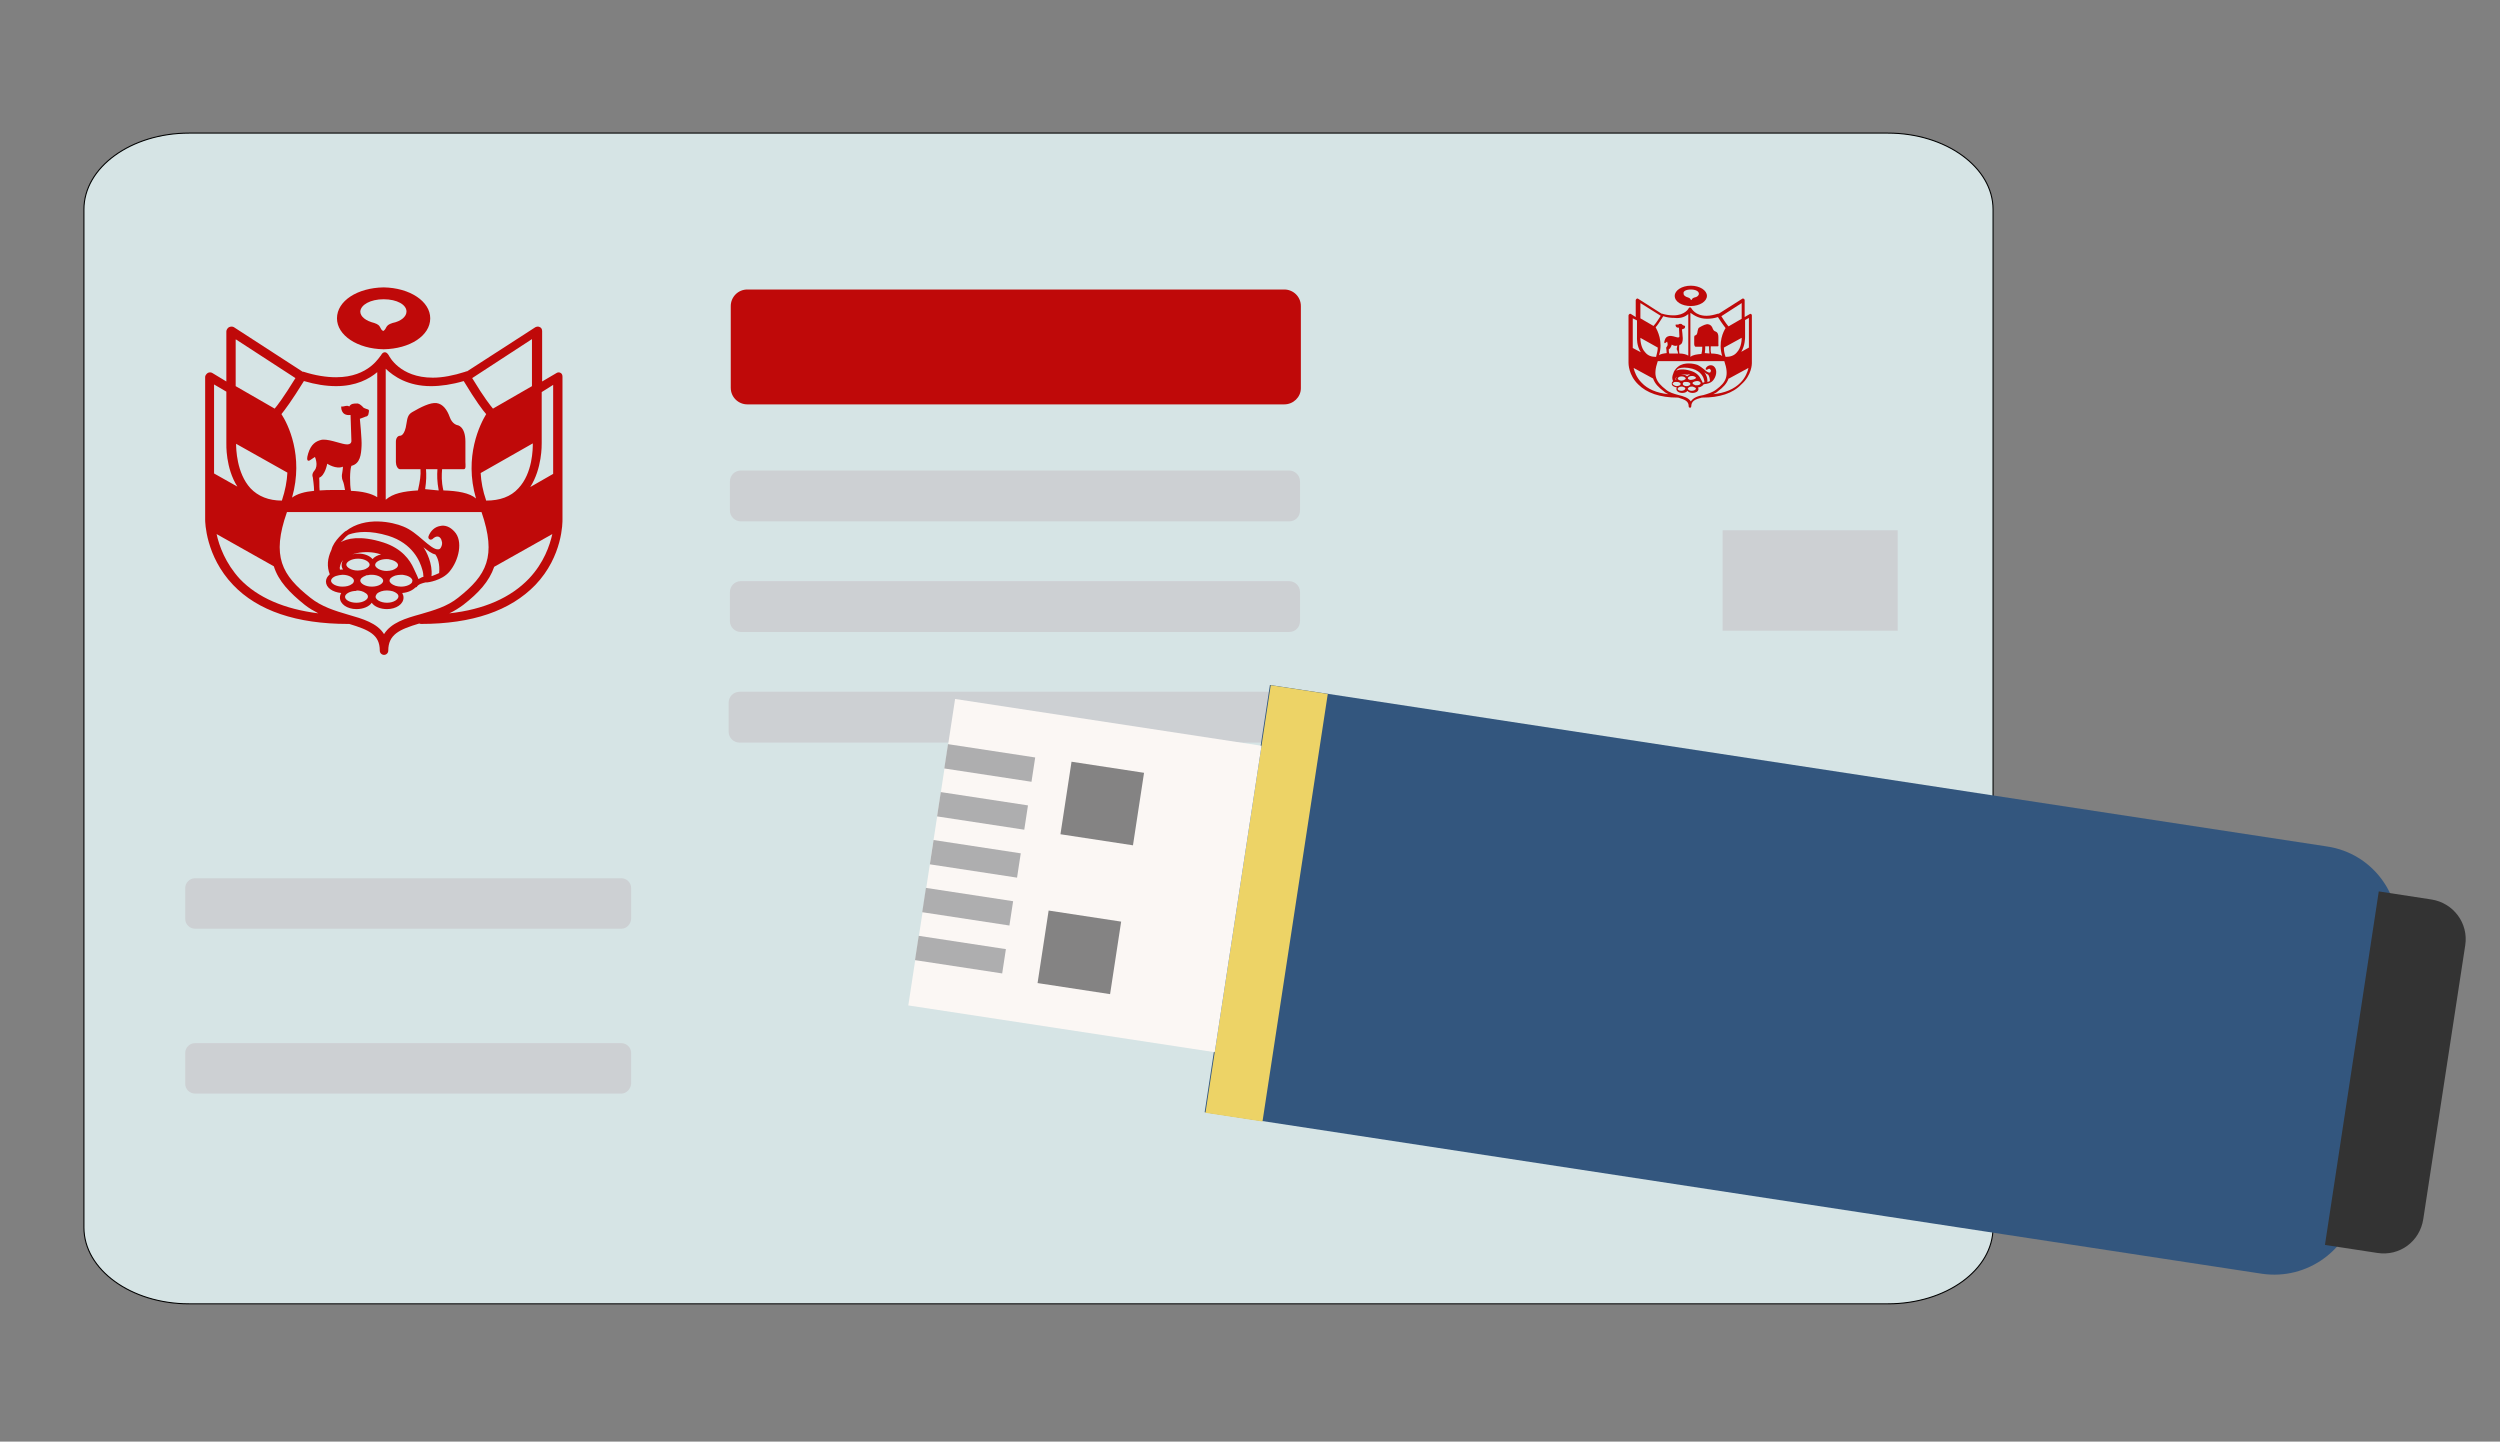 <?xml version="1.0" encoding="utf-8"?>
<!-- Generator: Adobe Illustrator 25.2.1, SVG Export Plug-In . SVG Version: 6.00 Build 0)  -->
<svg version="1.1" id="Capa_1" xmlns="http://www.w3.org/2000/svg" xmlns:xlink="http://www.w3.org/1999/xlink" x="0px" y="0px"
	 viewBox="0 0 589.8 340.1" style="enable-background:new 0 0 589.8 340.1;" xml:space="preserve">
<rect x="0" y="0" width="589.8" height="340.1" fill="#808080" stroke="none"/>
<style type="text/css">
	.st0{clip-path:url(#SVGID_3_);}
	.st1{clip-path:url(#SVGID_7_);}
	.st2{clip-path:url(#SVGID_11_);}
	.st3{clip-path:url(#SVGID_15_);}
	.st4{clip-path:url(#SVGID_19_);}
	.st5{clip-path:url(#SVGID_23_);}
	.st6{clip-path:url(#SVGID_27_);}
	.st7{clip-path:url(#SVGID_31_);}
	.st8{clip-path:url(#SVGID_35_);}
	.st9{clip-path:url(#SVGID_39_);}
	.st10{clip-path:url(#SVGID_43_);}
	.st11{clip-path:url(#SVGID_47_);}
	.st12{clip-path:url(#SVGID_48_);fill:#EDEFF4;}
	.st13{clip-path:url(#SVGID_51_);}
	.st14{clip-path:url(#SVGID_55_);}
	.st15{clip-path:url(#SVGID_56_);fill:#EDEFF4;}
	.st16{clip-path:url(#SVGID_59_);}
	.st17{clip-path:url(#SVGID_63_);}
	.st18{clip-path:url(#SVGID_64_);fill:#EDEFF4;}
	.st19{clip-path:url(#SVGID_67_);}
	.st20{clip-path:url(#SVGID_68_);fill:none;stroke:#353434;stroke-width:0.25;stroke-miterlimit:10;}
	.st21{clip-path:url(#SVGID_71_);}
	.st22{clip-path:url(#SVGID_75_);}
	.st23{clip-path:url(#SVGID_79_);}
	.st24{clip-path:url(#SVGID_83_);}
	.st25{clip-path:url(#SVGID_87_);}
	.st26{clip-path:url(#SVGID_91_);}
	.st27{clip-path:url(#SVGID_95_);}
	.st28{fill:#648495;}
	.st29{fill:#7CB2AB;}
	.st30{fill:#EDD366;}
	.st31{fill:#EDE9ED;}
	.st32{fill:#B3B3B3;}
	.st33{fill:#F4F4F6;}
	.st34{fill:none;}
	.st35{fill:#FFFFFF;}
	.st36{fill:none;stroke:#000000;stroke-width:5;stroke-miterlimit:10;}
	.st37{fill:#D6E4E5;}
	.st38{fill:none;stroke:#000000;stroke-width:0.25;stroke-miterlimit:10;}
	.st39{fill:#BF0909;}
	.st40{fill:#CDD0D3;}
	.st41{fill:#33567E;}
	.st42{fill:#333333;}
	.st43{fill:#FBF7F4;}
	.st44{fill:#848383;}
	.st45{fill:#AEAEAF;}
</style>
<g>
	<g>
		<defs>
			<line id="SVGID_1_" x1="67.3" y1="299.5" x2="389.4" y2="85.9"/>
		</defs>
		<defs>
			<path id="SVGID_2_" d="M418.7,449"/>
		</defs>
		<clipPath id="SVGID_3_">
			<use xlink:href="#SVGID_1_"  style="overflow:visible;"/>
		</clipPath>
		<clipPath id="SVGID_4_" class="st0">
			<use xlink:href="#SVGID_2_"  style="overflow:visible;"/>
		</clipPath>
	</g>
	<g>
		<defs>
			<line id="SVGID_5_" x1="67.3" y1="299.5" x2="389.4" y2="85.9"/>
		</defs>
		<defs>
			<path id="SVGID_6_" d="M418.7,449"/>
		</defs>
		<clipPath id="SVGID_7_">
			<use xlink:href="#SVGID_5_"  style="overflow:visible;"/>
		</clipPath>
		<clipPath id="SVGID_8_" class="st1">
			<use xlink:href="#SVGID_6_"  style="overflow:visible;"/>
		</clipPath>
	</g>
	<g>
		<defs>
			<line id="SVGID_9_" x1="67.3" y1="299.5" x2="389.4" y2="85.9"/>
		</defs>
		<defs>
			<path id="SVGID_10_" d="M418.7,449"/>
		</defs>
		<clipPath id="SVGID_11_">
			<use xlink:href="#SVGID_9_"  style="overflow:visible;"/>
		</clipPath>
		<clipPath id="SVGID_12_" class="st2">
			<use xlink:href="#SVGID_10_"  style="overflow:visible;"/>
		</clipPath>
	</g>
	<g>
		<defs>
			<line id="SVGID_13_" x1="67.3" y1="299.5" x2="389.4" y2="85.9"/>
		</defs>
		<defs>
			<path id="SVGID_14_" d="M418.7,449"/>
		</defs>
		<clipPath id="SVGID_15_">
			<use xlink:href="#SVGID_13_"  style="overflow:visible;"/>
		</clipPath>
		<clipPath id="SVGID_16_" class="st3">
			<use xlink:href="#SVGID_14_"  style="overflow:visible;"/>
		</clipPath>
	</g>
	<g>
		<defs>
			<line id="SVGID_17_" x1="67.3" y1="299.5" x2="389.4" y2="85.9"/>
		</defs>
		<defs>
			<path id="SVGID_18_" d="M418.7,449"/>
		</defs>
		<clipPath id="SVGID_19_">
			<use xlink:href="#SVGID_17_"  style="overflow:visible;"/>
		</clipPath>
		<clipPath id="SVGID_20_" class="st4">
			<use xlink:href="#SVGID_18_"  style="overflow:visible;"/>
		</clipPath>
	</g>
	<g>
		<defs>
			<line id="SVGID_21_" x1="67.3" y1="299.5" x2="389.4" y2="85.9"/>
		</defs>
		<defs>
			<path id="SVGID_22_" d="M418.7,449"/>
		</defs>
		<clipPath id="SVGID_23_">
			<use xlink:href="#SVGID_21_"  style="overflow:visible;"/>
		</clipPath>
		<clipPath id="SVGID_24_" class="st5">
			<use xlink:href="#SVGID_22_"  style="overflow:visible;"/>
		</clipPath>
	</g>
	<g>
		<defs>
			<line id="SVGID_25_" x1="67.3" y1="299.5" x2="389.4" y2="85.9"/>
		</defs>
		<defs>
			<path id="SVGID_26_" d="M418.7,449"/>
		</defs>
		<clipPath id="SVGID_27_">
			<use xlink:href="#SVGID_25_"  style="overflow:visible;"/>
		</clipPath>
		<clipPath id="SVGID_28_" class="st6">
			<use xlink:href="#SVGID_26_"  style="overflow:visible;"/>
		</clipPath>
	</g>
	<g>
		<defs>
			<line id="SVGID_29_" x1="67.3" y1="299.5" x2="389.4" y2="85.9"/>
		</defs>
		<defs>
			<path id="SVGID_30_" d="M418.7,449"/>
		</defs>
		<clipPath id="SVGID_31_">
			<use xlink:href="#SVGID_29_"  style="overflow:visible;"/>
		</clipPath>
		<clipPath id="SVGID_32_" class="st7">
			<use xlink:href="#SVGID_30_"  style="overflow:visible;"/>
		</clipPath>
	</g>
	<g>
		<defs>
			<line id="SVGID_33_" x1="67.3" y1="299.5" x2="389.4" y2="85.9"/>
		</defs>
		<defs>
			<path id="SVGID_34_" d="M418.7,449"/>
		</defs>
		<clipPath id="SVGID_35_">
			<use xlink:href="#SVGID_33_"  style="overflow:visible;"/>
		</clipPath>
		<clipPath id="SVGID_36_" class="st8">
			<use xlink:href="#SVGID_34_"  style="overflow:visible;"/>
		</clipPath>
	</g>
	<g>
		<defs>
			<line id="SVGID_37_" x1="67.3" y1="299.5" x2="389.4" y2="85.9"/>
		</defs>
		<defs>
			<path id="SVGID_38_" d="M418.7,449"/>
		</defs>
		<clipPath id="SVGID_39_">
			<use xlink:href="#SVGID_37_"  style="overflow:visible;"/>
		</clipPath>
		<clipPath id="SVGID_40_" class="st9">
			<use xlink:href="#SVGID_38_"  style="overflow:visible;"/>
		</clipPath>
	</g>
	<g>
		<defs>
			<line id="SVGID_41_" x1="67.3" y1="299.5" x2="389.4" y2="85.9"/>
		</defs>
		<defs>
			<path id="SVGID_42_" d="M418.7,449"/>
		</defs>
		<clipPath id="SVGID_43_">
			<use xlink:href="#SVGID_41_"  style="overflow:visible;"/>
		</clipPath>
		<clipPath id="SVGID_44_" class="st10">
			<use xlink:href="#SVGID_42_"  style="overflow:visible;"/>
		</clipPath>
	</g>
	<g>
		<defs>
			<line id="SVGID_45_" x1="67.3" y1="299.5" x2="389.4" y2="85.9"/>
		</defs>
		<defs>
			<path id="SVGID_46_" d="M418.7,449"/>
		</defs>
		<clipPath id="SVGID_47_">
			<use xlink:href="#SVGID_45_"  style="overflow:visible;"/>
		</clipPath>
		<clipPath id="SVGID_48_" class="st11">
			<use xlink:href="#SVGID_46_"  style="overflow:visible;"/>
		</clipPath>
		<path class="st12" d="M394.2,535.5c5.8-1.9,13.1,4,16.2,13.2l47.5,142.6c3.1,9.2,0.8,18.3-5,20.3L283.5,768
			c-5.8,1.9-13.1-4-16.2-13.2l-47.5-142.6"/>
	</g>
	<g>
		<defs>
			<line id="SVGID_49_" x1="67.3" y1="299.5" x2="389.4" y2="85.9"/>
		</defs>
		<defs>
			<path id="SVGID_50_" d="M418.7,449"/>
		</defs>
		<clipPath id="SVGID_51_">
			<use xlink:href="#SVGID_49_"  style="overflow:visible;"/>
		</clipPath>
		<clipPath id="SVGID_52_" class="st13">
			<use xlink:href="#SVGID_50_"  style="overflow:visible;"/>
		</clipPath>
	</g>
	<g>
		<defs>
			<line id="SVGID_53_" x1="67.3" y1="299.5" x2="389.4" y2="85.9"/>
		</defs>
		<defs>
			<path id="SVGID_54_" d="M418.7,449"/>
		</defs>
		<clipPath id="SVGID_55_">
			<use xlink:href="#SVGID_53_"  style="overflow:visible;"/>
		</clipPath>
		<clipPath id="SVGID_56_" class="st14">
			<use xlink:href="#SVGID_54_"  style="overflow:visible;"/>
		</clipPath>
		<path class="st15" d="M391.3,552.6L437.4,691c3,9,0.8,17.8-4.9,19.7L267,765.8c-5.7,1.9-12.8-3.8-15.8-12.8l-46.1-138.4l0,0
			c-3-9-0.8-17.8,4.9-19.7"/>
	</g>
	<g>
		<defs>
			<line id="SVGID_57_" x1="67.3" y1="299.5" x2="389.4" y2="85.9"/>
		</defs>
		<defs>
			<path id="SVGID_58_" d="M418.7,449"/>
		</defs>
		<clipPath id="SVGID_59_">
			<use xlink:href="#SVGID_57_"  style="overflow:visible;"/>
		</clipPath>
		<clipPath id="SVGID_60_" class="st16">
			<use xlink:href="#SVGID_58_"  style="overflow:visible;"/>
		</clipPath>
	</g>
	<g>
		<defs>
			<line id="SVGID_61_" x1="67.3" y1="299.5" x2="389.4" y2="85.9"/>
		</defs>
		<defs>
			<path id="SVGID_62_" d="M418.7,449"/>
		</defs>
		<clipPath id="SVGID_63_">
			<use xlink:href="#SVGID_61_"  style="overflow:visible;"/>
		</clipPath>
		<clipPath id="SVGID_64_" class="st17">
			<use xlink:href="#SVGID_62_"  style="overflow:visible;"/>
		</clipPath>
		<line class="st18" x1="323.2" y1="598.8" x2="292.8" y2="608.8"/>
	</g>
	<g>
		<defs>
			<line id="SVGID_65_" x1="67.3" y1="299.5" x2="389.4" y2="85.9"/>
		</defs>
		<defs>
			<path id="SVGID_66_" d="M418.7,449"/>
		</defs>
		<clipPath id="SVGID_67_">
			<use xlink:href="#SVGID_65_"  style="overflow:visible;"/>
		</clipPath>
		<clipPath id="SVGID_68_" class="st19">
			<use xlink:href="#SVGID_66_"  style="overflow:visible;"/>
		</clipPath>
		<line class="st20" x1="330.6" y1="598.4" x2="300.1" y2="608.4"/>
	</g>
	<g>
		<defs>
			<line id="SVGID_69_" x1="67.3" y1="299.5" x2="389.4" y2="85.9"/>
		</defs>
		<defs>
			<path id="SVGID_70_" d="M418.7,449"/>
		</defs>
		<clipPath id="SVGID_71_">
			<use xlink:href="#SVGID_69_"  style="overflow:visible;"/>
		</clipPath>
		<clipPath id="SVGID_72_" class="st21">
			<use xlink:href="#SVGID_70_"  style="overflow:visible;"/>
		</clipPath>
	</g>
	<g>
		<defs>
			<line id="SVGID_73_" x1="67.3" y1="299.5" x2="389.4" y2="85.9"/>
		</defs>
		<defs>
			<path id="SVGID_74_" d="M418.7,449"/>
		</defs>
		<clipPath id="SVGID_75_">
			<use xlink:href="#SVGID_73_"  style="overflow:visible;"/>
		</clipPath>
		<clipPath id="SVGID_76_" class="st22">
			<use xlink:href="#SVGID_74_"  style="overflow:visible;"/>
		</clipPath>
	</g>
	<g>
		<defs>
			<line id="SVGID_77_" x1="67.3" y1="299.5" x2="389.4" y2="85.9"/>
		</defs>
		<defs>
			<path id="SVGID_78_" d="M418.7,449"/>
		</defs>
		<clipPath id="SVGID_79_">
			<use xlink:href="#SVGID_77_"  style="overflow:visible;"/>
		</clipPath>
		<clipPath id="SVGID_80_" class="st23">
			<use xlink:href="#SVGID_78_"  style="overflow:visible;"/>
		</clipPath>
	</g>
	<g>
		<defs>
			<line id="SVGID_81_" x1="67.3" y1="299.5" x2="389.4" y2="85.9"/>
		</defs>
		<defs>
			<path id="SVGID_82_" d="M418.7,449"/>
		</defs>
		<clipPath id="SVGID_83_">
			<use xlink:href="#SVGID_81_"  style="overflow:visible;"/>
		</clipPath>
		<clipPath id="SVGID_84_" class="st24">
			<use xlink:href="#SVGID_82_"  style="overflow:visible;"/>
		</clipPath>
	</g>
</g>
<g>
	<g>
		<defs>
			<line id="SVGID_85_" x1="67.3" y1="299.5" x2="389.4" y2="85.9"/>
		</defs>
		<defs>
			<path id="SVGID_86_" d="M418.7,449"/>
		</defs>
		<clipPath id="SVGID_87_">
			<use xlink:href="#SVGID_85_"  style="overflow:visible;"/>
		</clipPath>
		<clipPath id="SVGID_88_" class="st25">
			<use xlink:href="#SVGID_86_"  style="overflow:visible;"/>
		</clipPath>
	</g>
	<g>
		<defs>
			<line id="SVGID_89_" x1="67.3" y1="299.5" x2="389.4" y2="85.9"/>
		</defs>
		<defs>
			<path id="SVGID_90_" d="M418.7,449"/>
		</defs>
		<clipPath id="SVGID_91_">
			<use xlink:href="#SVGID_89_"  style="overflow:visible;"/>
		</clipPath>
		<clipPath id="SVGID_92_" class="st26">
			<use xlink:href="#SVGID_90_"  style="overflow:visible;"/>
		</clipPath>
	</g>
	<g>
		<defs>
			<line id="SVGID_93_" x1="67.3" y1="299.5" x2="389.4" y2="85.9"/>
		</defs>
		<defs>
			<path id="SVGID_94_" d="M418.7,449"/>
		</defs>
		<clipPath id="SVGID_95_">
			<use xlink:href="#SVGID_93_"  style="overflow:visible;"/>
		</clipPath>
		<clipPath id="SVGID_96_" class="st27">
			<use xlink:href="#SVGID_94_"  style="overflow:visible;"/>
		</clipPath>
	</g>
</g>
<g>
	<path class="st28" d="M-1491,494.7h-171.4v-71.7h171.4c10.9,0,19.7,8.8,19.7,19.7V475C-1471.3,485.9-1480.1,494.7-1491,494.7z"/>
	<path class="st29" d="M-1471.3,488.2L-1471.3,488.2l0-58.7l0,0c8.6,0,15.5,7,15.5,15.5v27.6
		C-1455.7,481.3-1462.7,488.2-1471.3,488.2z"/>
	<rect x="-1662.4" y="423.1" class="st30" width="9.6" height="71.7"/>
	<g>
		<rect x="-1713.8" y="433.2" class="st31" width="51.4" height="51.4"/>
		<rect x="-1693.2" y="440.5" class="st32" width="12.1" height="12.1"/>
		<rect x="-1693.2" y="465.5" class="st32" width="12.1" height="12.1"/>
		<g>
			<rect x="-1713.8" y="440.8" class="st33" width="14.6" height="4.1"/>
			<rect x="-1713.8" y="448.8" class="st33" width="14.6" height="4.1"/>
			<rect x="-1713.8" y="456.8" class="st33" width="14.6" height="4.1"/>
			<rect x="-1713.8" y="464.9" class="st33" width="14.6" height="4.1"/>
			<rect x="-1713.8" y="472.9" class="st33" width="14.6" height="4.1"/>
		</g>
	</g>
</g>
<polyline class="st34" points="691.2,455.3 -7.5,368.1 -7.5,-31.2 691.2,56 "/>
<path class="st35" d="M346.4,214.6c-6.1,0-11.1-5-11.1-11.1"/>
<path class="st35" d="M335.4,203.6v-57.2c0-6.1,5-11.1,11.1-11.1"/>
<polyline class="st34" points="691.2,455.3 -7.5,368.1 -7.5,-31.2 691.2,56 "/>
<path class="st36" d="M346.4,214.6c-6.1,0-11.1-5-11.1-11.1v-57.2c0-6.1,5-11.1,11.1-11.1"/>
<polyline class="st34" points="691.2,455.3 -7.5,368.1 -7.5,-31.2 691.2,56 "/>
<path class="st37" d="M445.4,307.6l-400.8,0c-13.7,0-24.8-8.1-24.8-18l0-240.2c0-9.9,11.1-18,24.8-18l400.8,0
	c13.7,0,24.8,8.1,24.8,18l0,240.2C470.2,299.6,459.1,307.6,445.4,307.6"/>
<polyline class="st34" points="691.2,455.3 -7.5,368.1 -7.5,-31.2 691.2,56 "/>
<path class="st38" d="M445.4,307.6l-400.8,0c-13.7,0-24.8-8.1-24.8-18l0-240.2c0-9.9,11.1-18,24.8-18l400.8,0
	c13.7,0,24.8,8.1,24.8,18l0,240.2C470.2,299.6,459.1,307.6,445.4,307.6z"/>
<polyline class="st34" points="691.2,455.3 -7.5,368.1 -7.5,-31.2 691.2,56 "/>
<path class="st39" d="M303,95.4l-126.7,0c-2.1,0-3.9-1.7-3.9-3.9V72.2c0-2.1,1.7-3.9,3.9-3.9l126.7,0c2.1,0,3.9,1.7,3.9,3.9l0,19.4
	C306.9,93.7,305.1,95.4,303,95.4"/>
<polyline class="st34" points="691.2,455.3 -7.5,368.1 -7.5,-31.2 691.2,56 "/>
<polyline class="st34" points="691.2,455.3 -7.5,368.1 -7.5,-31.2 691.2,56 "/>
<path class="st40" d="M303.8,175.2H174.5c-1.4,0-2.6-1.1-2.6-2.6v-6.8c0-1.4,1.1-2.6,2.6-2.6h129.3c1.4,0,2.6,1.1,2.6,2.6v6.8
	C306.4,174.1,305.2,175.2,303.8,175.2"/>
<path class="st40" d="M446.5,214.5l-129.3,0c-1.4,0-2.6-1.1-2.6-2.6v-6.8c0-1.4,1.1-2.6,2.6-2.6l129.3,0c1.4,0,2.6,1.1,2.6,2.6v6.8
	C449.1,213.4,447.9,214.5,446.5,214.5"/>
<path class="st40" d="M445.2,241.2l-129.3,0c-1.4,0-2.6-1.1-2.6-2.6v-6.8c0-1.4,1.1-2.6,2.6-2.6h129.3c1.4,0,2.6,1.1,2.6,2.6v6.8
	C447.7,240.1,446.6,241.2,445.2,241.2"/>
<path class="st40" d="M445.2,266.2H315.9c-1.4,0-2.6-1.1-2.6-2.6v-6.8c0-1.4,1.1-2.6,2.6-2.6l129.3,0c1.4,0,2.6,1.1,2.6,2.6v6.8
	C447.7,265,446.6,266.2,445.2,266.2"/>
<polyline class="st34" points="691.2,455.3 -7.5,368.1 -7.5,-31.2 691.2,56 "/>
<path class="st40" d="M304.1,123l-129.3,0c-1.4,0-2.6-1.1-2.6-2.6v-6.8c0-1.4,1.1-2.6,2.6-2.6l129.3,0c1.4,0,2.6,1.1,2.6,2.6v6.8
	C306.7,121.9,305.6,123,304.1,123"/>
<polyline class="st34" points="691.2,455.3 -7.5,368.1 -7.5,-31.2 691.2,56 "/>
<path class="st40" d="M304.1,149.1l-129.3,0c-1.4,0-2.6-1.1-2.6-2.6v-6.8c0-1.4,1.1-2.6,2.6-2.6l129.3,0c1.4,0,2.6,1.1,2.6,2.6v6.8
	C306.7,148,305.6,149.1,304.1,149.1"/>
<polyline class="st34" points="691.2,455.3 -7.5,368.1 -7.5,-31.2 691.2,56 "/>
<polyline class="st34" points="691.2,455.3 -7.5,368.1 -7.5,-31.2 691.2,56 "/>
<polyline class="st34" points="691.2,455.3 -7.5,368.1 -7.5,-31.2 691.2,56 "/>
<polyline class="st34" points="691.2,455.3 -7.5,368.1 -7.5,-31.2 691.2,56 "/>
<polyline class="st34" points="691.2,455.3 -7.5,368.1 -7.5,-31.2 691.2,56 "/>
<polyline class="st34" points="691.2,455.3 -7.5,368.1 -7.5,-31.2 691.2,56 "/>
<polyline class="st34" points="691.2,455.3 -7.5,368.1 -7.5,-31.2 691.2,56 "/>
<polyline class="st34" points="691.2,455.3 -7.5,368.1 -7.5,-31.2 691.2,56 "/>
<polyline class="st34" points="691.2,455.3 -7.5,368.1 -7.5,-31.2 691.2,56 "/>
<polyline class="st34" points="691.2,455.3 -7.5,368.1 -7.5,-31.2 691.2,56 "/>
<polyline class="st34" points="691.2,455.3 -7.5,368.1 -7.5,-31.2 691.2,56 "/>
<polyline class="st34" points="691.2,455.3 -7.5,368.1 -7.5,-31.2 691.2,56 "/>
<rect x="406.4" y="125.1" class="st40" width="41.3" height="23.7"/>
<polyline class="st34" points="691.2,455.3 -7.5,368.1 -7.5,-31.2 691.2,56 "/>
<path class="st40" d="M146.6,219.1l-100.6,0c-1.2,0-2.3-1-2.3-2.3v-7.3c0-1.2,1-2.3,2.3-2.3h100.6c1.2,0,2.3,1,2.3,2.3v7.3
	C148.8,218.1,147.8,219.1,146.6,219.1"/>
<polyline class="st34" points="691.2,455.3 -7.5,368.1 -7.5,-31.2 691.2,56 "/>
<path class="st40" d="M146.6,258H46c-1.2,0-2.3-1-2.3-2.3v-7.3c0-1.2,1-2.3,2.3-2.3h100.6c1.2,0,2.3,1,2.3,2.3v7.3
	C148.8,256.9,147.8,258,146.6,258"/>
<polyline class="st34" points="691.2,455.3 -7.5,368.1 -7.5,-31.2 691.2,56 "/>
<g>
	<g>
		<g>
			<path class="st41" d="M533.6,300.5l-249.4-38.1l15.4-100.8L549,199.7c10.8,1.6,18.2,11.7,16.5,22.5l-9.4,61.8
				C554.5,294.7,544.4,302.1,533.6,300.5z"/>
			<path class="st42" d="M560.9,295.6l-12.4-1.9l12.7-83.4l12.4,1.9c5.2,0.8,8.8,5.6,8,10.8l-9.9,64.6
				C570.9,292.9,566.1,296.4,560.9,295.6z"/>
			
				<rect x="291.9" y="162" transform="matrix(0.989 0.151 -0.151 0.989 35.571 -42.635)" class="st30" width="13.6" height="102"/>
			<g>
				
					<rect x="219.3" y="169.9" transform="matrix(0.989 0.151 -0.151 0.989 34.093 -36.242)" class="st43" width="73.1" height="73.1"/>
				
					<rect x="251.3" y="180.8" transform="matrix(0.989 0.151 -0.151 0.989 31.559 -37.052)" class="st44" width="17.3" height="17.3"/>
				
					<rect x="245.9" y="215.9" transform="matrix(0.989 0.151 -0.151 0.989 36.799 -35.84)" class="st44" width="17.3" height="17.3"/>
				<g>
					
						<rect x="223" y="177" transform="matrix(0.989 0.151 -0.151 0.989 29.833 -33.166)" class="st45" width="20.8" height="5.8"/>
					
						<rect x="221.3" y="188.3" transform="matrix(0.989 0.151 -0.151 0.989 31.517 -32.776)" class="st45" width="20.8" height="5.8"/>
					
						<rect x="219.6" y="199.6" transform="matrix(0.989 0.151 -0.151 0.989 33.201 -32.387)" class="st45" width="20.8" height="5.8"/>
					
						<rect x="217.8" y="210.9" transform="matrix(0.989 0.151 -0.151 0.989 34.886 -31.997)" class="st45" width="20.8" height="5.8"/>
					
						<rect x="216.1" y="222.2" transform="matrix(0.989 0.151 -0.151 0.989 36.57 -31.608)" class="st45" width="20.8" height="5.8"/>
				</g>
			</g>
		</g>
	</g>
</g>
<g>
	<g>
		<path class="st39" d="M100.4,137.4c0.2,0,0.4,0,0.4,0c0,0,0,0,0,0c0.1,0,3.4-0.4,5.2-2.5c2.3-2.7,3.3-7.3,1.2-9.5
			c-1-1.1-2.2-1.6-3.4-1.3c-1.2,0.2-2.2,1.1-2.7,2.4c-0.1,0.3,0,0.6,0.2,0.7c0.2,0.2,0.5,0.1,0.7,0c0.5-0.5,1-0.7,1.4-0.6
			c0.4,0.1,0.7,0.5,0.8,1c0.2,0.5,0.1,1.1-0.2,1.6c-0.1,0.2-0.3,0.4-0.6,0.4c-0.9,0.1-2.2-1-3.6-2.2c-1.4-1.2-2.9-2.5-4.7-3.2
			c-2.4-1-8.9-2.5-13.5,1.1c0,0,0,0-0.1,0c-0.1,0.1-2.8,2.2-3.3,4.4c-1,2.1-1.1,4-0.4,5.8c-0.6,0.5-0.9,1.1-0.9,1.7
			c0,1.4,1.5,2.5,3.6,2.7c-0.2,0.3-0.3,0.7-0.3,1.1c0,1.5,1.7,2.7,3.9,2.7c1.6,0,3-0.6,3.6-1.5c0.6,0.9,2,1.5,3.6,1.5
			c2.2,0,3.9-1.2,3.9-2.7c0-0.4-0.1-0.7-0.3-1.1c1.3-0.1,2.4-0.6,3.1-1.3c0.1,0,0.2-0.1,0.3-0.1C98.7,137.8,99.6,137.6,100.4,137.4z
			 M103.6,135.2c-0.6,0.3-1.2,0.5-1.7,0.7c0,0,0,0-0.1,0c0.3-2.9-1.2-5.8-1.9-6.8c1,0.8,1.9,1.5,2.8,1.7
			C103.3,131.6,103.8,133.1,103.6,135.2z M98.7,136.6c-0.1-0.4-0.5-1.2-1.1-2.5c-0.9-2-2.8-4.7-7.1-6.1c-5.6-1.8-8.7-0.9-10.1-0.1
			c0.1-0.1,0.2-0.2,0.3-0.3c0.1,0,0.1-0.1,0.2-0.2c0.4-0.5,0.9-1,1.4-1.3c2-0.7,5-1,9.3,0.3c5.8,1.8,7.5,6.1,8,7.9
			c0.2,0.6,0.3,1.3,0.3,1.8c0,0-0.1,0-0.1,0c-0.1,0-0.2,0.1-0.3,0.1C99.2,136.4,98.9,136.5,98.7,136.6z M89.9,130.8
			c-0.9,0.2-1.6,0.6-2,1.1c-0.7-0.8-1.9-1.3-3.4-1.3c-0.5,0-1,0.1-1.4,0.2c1.4-0.5,3.3-0.7,5.2-0.4
			C88.8,130.5,89.3,130.6,89.9,130.8z M84.5,131.8c1.6,0,2.7,0.8,2.7,1.4c0,0.4-0.3,0.7-0.9,1c-0.1,0.1-0.3,0.1-0.5,0.2
			c-0.4,0.1-0.9,0.2-1.4,0.2c-1.6,0-2.7-0.8-2.7-1.4C81.7,132.6,82.8,131.8,84.5,131.8z M86.3,135.8c0.1-0.1,0.3-0.1,0.5-0.1
			c0.3-0.1,0.6-0.1,0.9-0.1c1.6,0,2.7,0.8,2.7,1.4c0,0.7-1.1,1.4-2.7,1.4c-1.6,0-2.7-0.8-2.7-1.4C85,136.5,85.5,136.1,86.3,135.8z
			 M88.5,133.3c0-0.7,1.1-1.4,2.7-1.4c0.3,0,0.5,0,0.8,0.1c1.1,0.2,1.9,0.8,1.9,1.3v0c0,0.5-0.5,0.9-1.3,1.2
			c-0.4,0.1-0.9,0.2-1.4,0.2C89.7,134.7,88.5,133.9,88.5,133.3z M80.2,134.4c0-0.2-0.1-0.5,0-0.7c0.1-0.6,0.3-1.1,0.8-1.6
			c-0.3,0.4-0.4,0.8-0.4,1.2c0,0.4,0.1,0.7,0.3,1.1C80.6,134.3,80.4,134.4,80.2,134.4z M94.9,134.3C95,134.3,95,134.3,94.9,134.3
			C95,134.4,94.9,134.4,94.9,134.3C94.9,134.3,94.9,134.3,94.9,134.3z M78.1,137c0-0.3,0.3-0.7,0.7-0.9c0.3-0.2,0.8-0.3,1.2-0.4
			c0.3,0,0.5-0.1,0.8-0.1c1.6,0,2.7,0.8,2.7,1.4c0,0.4-0.3,0.7-0.5,0.8c-0.5,0.4-1.3,0.6-2.2,0.6C79.3,138.4,78.1,137.7,78.1,137z
			 M84.1,142.2c-1.6,0-2.7-0.7-2.7-1.4c0-0.7,1.2-1.4,2.7-1.4c0,0,0,0,0,0s0-0.1,0-0.1c0,0,0,0,0,0c0.8,0,1.6,0.2,2.1,0.6
			c0.2,0.1,0.6,0.4,0.6,0.8C86.9,141.4,85.7,142.2,84.1,142.2z M91.3,142.2c-1.6,0-2.7-0.8-2.7-1.4c0-0.2,0.1-0.4,0.3-0.7
			c0,0,0,0,0,0c0.5-0.5,1.4-0.8,2.4-0.8c0.5,0,1,0.1,1.4,0.2c0.8,0.3,1.3,0.7,1.3,1.2C94,141.4,92.9,142.2,91.3,142.2z M97.2,137.4
			c-0.3,0.5-1.3,1-2.6,1c-0.5,0-0.9-0.1-1.3-0.2c-0.9-0.3-1.4-0.8-1.4-1.2c0-0.5,0.5-0.9,1.3-1.2c0.4-0.1,0.9-0.2,1.4-0.2
			c0.3,0,0.6,0,0.9,0.1c1.1,0.2,1.8,0.8,1.8,1.3C97.3,137.1,97.2,137.3,97.2,137.4z"/>
		<path class="st39" d="M132.7,122.6V88.9c0-0.4-0.1-0.7-0.4-0.9s-0.7-0.2-1,0l-3.4,2V78.1c0-0.4-0.2-0.8-0.5-0.9
			c-0.3-0.2-0.7-0.2-1.1,0l-16.1,10.4c-0.1,0-0.3,0-0.4,0.1c-2.8,0.9-5.4,1.4-7.7,1.4c0,0,0,0,0,0c-7.8,0-10.3-5.1-10.4-5.3
			c-0.2-0.3-0.5-0.7-0.9-0.7c0,0,0,0,0,0c-0.4,0-0.7,0.3-0.9,0.7C89.6,84,87.1,89,79.3,89c-2.3,0-4.9-0.4-7.7-1.3
			c-0.1,0-0.1,0-0.2,0L55.2,77.2c-0.3-0.2-0.8-0.2-1.2,0c-0.3,0.2-0.6,0.6-0.6,1v11.8l-3.3-2c-0.3-0.2-0.8-0.2-1.1,0
			c-0.3,0.2-0.6,0.6-0.6,0.9v33.7c0,0.5,0.1,8.6,6.6,15.4c5.8,6.1,15,9.2,27.1,9.2c0.1,0,0.2,0,0.3,0c4.6,1.4,7.2,2.5,7.2,6.3
			c0,0.6,0.5,1,1,1c0.6,0,1-0.5,1-1c0-3.8,2.6-5,7.3-6.4c0.1,0,0.2,0.1,0.4,0.1c12.1,0,21.1-3.1,27-9.2
			C132.8,131.2,132.7,123.1,132.7,122.6z M75.3,112.7c1.4-0.5,1.9-3.3,1.9-3.3s2.1,1.4,3.7,0.7c0,0.6-0.2,1.7-0.2,1.7
			s-0.2,0.8,0.2,1.7c0.2,0.4,0.4,1.5,0.5,2.1c-0.8,0-1.5,0-2.3,0c-1.3,0-2.6,0-3.7,0.1C75.3,114.5,75.4,113.9,75.3,112.7z
			 M100.5,110.7h2.7c-0.1,1.4-0.1,2.9,0.3,5c0,0-0.1,0-0.1,0l-3.1-0.3C100.6,113.4,100.6,112.1,100.5,110.7z M122.3,115.2
			c-1.8,2-4.4,2.9-7.6,2.9c-0.8-2.3-1.2-4.5-1.3-6.5l12.3-7C125.7,105.8,125.7,111.6,122.3,115.2z M55.7,104.7l12.1,6.8
			c-0.1,2-0.5,4.2-1.3,6.6c-3.1,0-5.6-1-7.4-2.9C55.8,111.6,55.7,105.8,55.7,104.7z M130.5,90.8v21l-5.4,3.1
			c2.8-4.4,2.7-9.9,2.7-10.4v-12L130.5,90.8z M125.5,91.1l-9.2,5.3c-0.5-0.6-2-2.4-4.9-7.2l14.1-9.2L125.5,91.1L125.5,91.1z
			 M101.7,91.1c2.3,0,5-0.4,7.7-1.2c2.9,4.8,4.5,6.9,5.3,7.8c-1.4,2.3-5.3,10-2.4,19.9c-1.5-1.3-4.3-1.8-7.7-1.9
			c-0.5-2.2-0.4-3.6-0.3-5h5.1c0.6,0,0.4-1,0.4-1.7v-4.8c0-3.7-1.9-3.9-1.9-3.9s-1.2-0.2-1.8-1.9c-0.6-1.7-1.6-3.1-3.1-3.3
			c-1.5-0.2-3.8,1-5.7,2.1c-1.1,0.6-1.2,1.5-1.4,2.7c-0.4,3-1.5,2.9-1.5,2.9c-0.6,0-1,0.6-1,1.4v4.8c0,0.8,0.4,1.7,1,1.7h4.8
			c0.1,1.4-0.1,2.8-0.6,5c-3.4,0.2-5.9,0.7-7.6,2.2V87C92.9,88.8,96.2,91.1,101.7,91.1z M89,87.8v29.5c-1.4-0.9-3.6-1.4-6.2-1.5
			c-0.3-1.5-0.3-4.9,0.1-5.9c2.1-0.5,2.3-2.7,2.4-4.7c0.1-1.4-0.4-6.4-0.4-6.4c0.2-0.1,1.2-0.4,1.3-0.5c0.3,0,0.6-0.2,0.7-0.5
			c0.1-0.4,0.2-0.9,0.1-1.1c-0.2-0.2-1.2-0.3-1.4-0.7c-0.5-0.5-1-0.9-1.5-0.8c-0.6,0-1.3,0-1.7,0.7c-0.6-0.4-1.2,0.1-1.9,0
			c0,0-0.2,2.3,2.2,2l0.2,6c0,0,0.2,1.2-1.5,0.9c-1.3-0.2-4.3-1.4-5.7-1c-1.1,0.3-2.3,0.9-3,3.2c-0.7,2.3,0.4,1.6,0.4,1.6l1.2-0.8
			c0,0,0.9,2-0.1,3.2c-0.8,0.9-0.4,1.6-0.4,1.6s0.3,2.1,0.3,3.2c-2.2,0.2-4,0.7-5.2,1.6c2.8-9.9-1-17.4-2.5-19.7
			c0.8-1,2.4-3.1,5.3-7.8c2.7,0.8,5.2,1.2,7.6,1.2C84,91.1,87.1,89.4,89,87.8z M55.7,80.1l14,9.1c-2.9,4.7-4.3,6.5-4.9,7.2l-9.2-5.3
			V80.1z M53.4,92.4v12c0,0.5-0.2,6,2.6,10.4l-5.5-3.1v-21L53.4,92.4z M51.1,126l13.5,7.6c0,0,0,0,0,0c1.1,3.5,3.7,6.2,7.3,9.1
			c1,0.8,2.1,1.4,3.2,2c-8-1-14.3-3.7-18.5-8.1C53.2,132.9,51.7,128.8,51.1,126z M90.6,149.6c-1.6-2.6-5-3.6-8.5-4.6
			c-3.1-0.9-6.3-1.9-8.9-4c-6.7-5.3-9.2-9.7-5.5-20.2h45.9c3.6,10.5,1.2,14.9-5.5,20.2c-2.6,2.1-5.8,3-8.9,3.9
			C95.6,145.9,92.3,146.9,90.6,149.6z M124.8,136.5c-4.3,4.5-10.6,7.3-18.8,8.2c1.1-0.5,2.2-1.2,3.3-2c3.6-2.8,6.1-5.5,7.3-9
			c0.1,0,0.2-0.1,0.2-0.1l13.5-7.6C129.7,128.7,128.3,132.8,124.8,136.5z"/>
		<path class="st39" d="M90.5,82.4c6.2-0.1,11-3.2,11-7.3c0-4-4.8-7.2-11-7.3c-6.2,0.1-11,3.2-11,7.3C79.5,79.1,84.3,82.3,90.5,82.4
			z M90.5,70.6c3.2,0,5.4,1.3,5.4,2.9c0,1.2-1.3,2.3-3.3,2.7c-1.9,0.6-1.2,1.3-2.2,1.9c0,0,0,0,0,0c0,0,0,0,0,0
			c-1-0.6-0.3-1.3-2.1-1.9c-2-0.5-3.3-1.5-3.3-2.7C85.1,71.9,87.4,70.6,90.5,70.6z"/>
	</g>
</g>
<g>
	<g>
		<path class="st39" d="M402.2,90.6c0.1,0,0.1,0,0.1,0c0,0,0,0,0,0c0,0,1.2-0.1,1.8-0.8c0.8-0.9,1.1-2.4,0.4-3.2
			c-0.3-0.4-0.8-0.5-1.2-0.4c-0.4,0.1-0.8,0.4-0.9,0.8c0,0.1,0,0.2,0.1,0.2c0.1,0.1,0.2,0,0.3,0c0.2-0.2,0.4-0.2,0.5-0.2
			c0.1,0,0.2,0.2,0.3,0.3c0.1,0.2,0,0.4-0.1,0.5c0,0.1-0.1,0.1-0.2,0.1c-0.3,0-0.8-0.3-1.2-0.7c-0.5-0.4-1-0.8-1.6-1.1
			c-0.8-0.3-3.1-0.8-4.6,0.4c0,0,0,0,0,0c0,0-0.9,0.7-1.1,1.5c-0.3,0.7-0.4,1.3-0.1,1.9c-0.2,0.2-0.3,0.4-0.3,0.6
			c0,0.5,0.5,0.8,1.2,0.9c-0.1,0.1-0.1,0.2-0.1,0.4c0,0.5,0.6,0.9,1.4,0.9c0.6,0,1-0.2,1.2-0.5c0.2,0.3,0.7,0.5,1.2,0.5
			c0.8,0,1.4-0.4,1.4-0.9c0-0.1,0-0.2-0.1-0.4c0.4,0,0.8-0.2,1-0.4c0,0,0.1,0,0.1,0C401.7,90.7,402,90.7,402.2,90.6z M403.4,89.9
			c-0.2,0.1-0.4,0.2-0.6,0.2c0,0,0,0,0,0c0.1-1-0.4-1.9-0.7-2.3c0.3,0.3,0.6,0.5,0.9,0.6C403.2,88.7,403.4,89.2,403.4,89.9z
			 M401.7,90.3c0-0.1-0.2-0.4-0.4-0.8c-0.3-0.7-1-1.6-2.4-2c-1.9-0.6-3-0.3-3.5,0c0,0,0.1-0.1,0.1-0.1c0,0,0,0,0.1-0.1
			c0.1-0.2,0.3-0.3,0.5-0.4c0.7-0.2,1.7-0.3,3.2,0.1c2,0.6,2.6,2,2.7,2.6c0.1,0.2,0.1,0.4,0.1,0.6c0,0,0,0,0,0c0,0-0.1,0-0.1,0
			C401.8,90.3,401.7,90.3,401.7,90.3z M398.7,88.4c-0.3,0.1-0.5,0.2-0.7,0.4c-0.2-0.3-0.7-0.4-1.2-0.4c-0.2,0-0.3,0-0.5,0.1
			c0.5-0.2,1.1-0.2,1.8-0.1C398.3,88.3,398.5,88.3,398.7,88.4z M396.8,88.8c0.5,0,0.9,0.3,0.9,0.5c0,0.1-0.1,0.2-0.3,0.3
			c-0.1,0-0.1,0-0.2,0.1c-0.1,0-0.3,0.1-0.5,0.1c-0.5,0-0.9-0.3-0.9-0.5C395.9,89,396.2,88.8,396.8,88.8z M397.4,90.1
			c0,0,0.1,0,0.2,0c0.1,0,0.2,0,0.3,0c0.6,0,0.9,0.3,0.9,0.5c0,0.2-0.4,0.5-0.9,0.5c-0.6,0-0.9-0.3-0.9-0.5
			C397,90.3,397.1,90.2,397.4,90.1z M398.2,89.2c0-0.2,0.4-0.5,0.9-0.5c0.1,0,0.2,0,0.3,0c0.4,0.1,0.7,0.3,0.7,0.4v0
			c0,0.2-0.2,0.3-0.5,0.4c-0.1,0-0.3,0.1-0.5,0.1C398.6,89.7,398.2,89.5,398.2,89.2z M395.3,89.6c0-0.1,0-0.2,0-0.2
			c0-0.2,0.1-0.4,0.3-0.5c-0.1,0.1-0.2,0.3-0.2,0.4c0,0.1,0,0.2,0.1,0.4C395.5,89.6,395.4,89.6,395.3,89.6z M400.4,89.6
			C400.4,89.6,400.4,89.6,400.4,89.6C400.4,89.6,400.4,89.6,400.4,89.6C400.4,89.6,400.4,89.6,400.4,89.6z M394.6,90.5
			c0-0.1,0.1-0.2,0.3-0.3c0.1-0.1,0.3-0.1,0.4-0.1c0.1,0,0.2,0,0.3,0c0.6,0,0.9,0.3,0.9,0.5c0,0.1-0.1,0.2-0.2,0.3
			c-0.2,0.1-0.5,0.2-0.8,0.2C395,91,394.6,90.7,394.6,90.5z M396.7,92.2c-0.6,0-0.9-0.2-0.9-0.5c0-0.2,0.4-0.5,0.9-0.5c0,0,0,0,0,0
			c0,0,0,0,0,0c0,0,0,0,0,0c0.3,0,0.5,0.1,0.7,0.2c0.1,0,0.2,0.1,0.2,0.3C397.6,91.9,397.2,92.2,396.7,92.2z M399.1,92.2
			c-0.6,0-0.9-0.3-0.9-0.5c0-0.1,0-0.1,0.1-0.2c0,0,0,0,0,0c0.2-0.2,0.5-0.3,0.8-0.3c0.2,0,0.3,0,0.5,0.1c0.3,0.1,0.5,0.2,0.5,0.4
			C400.1,91.9,399.7,92.2,399.1,92.2z M401.1,90.6c-0.1,0.2-0.4,0.3-0.9,0.3c-0.2,0-0.3,0-0.4-0.1c-0.3-0.1-0.5-0.3-0.5-0.4
			c0-0.2,0.2-0.3,0.5-0.4c0.1,0,0.3-0.1,0.5-0.1c0.1,0,0.2,0,0.3,0c0.4,0.1,0.6,0.3,0.6,0.4C401.2,90.5,401.2,90.6,401.1,90.6z"/>
		<path class="st39" d="M413.3,85.7V74.4c0-0.1,0-0.2-0.2-0.3s-0.2-0.1-0.3,0l-1.2,0.7v-4c0-0.1-0.1-0.3-0.2-0.3
			c-0.1-0.1-0.3-0.1-0.4,0l-5.5,3.5c0,0-0.1,0-0.2,0c-1,0.3-1.8,0.5-2.7,0.5c0,0,0,0,0,0c-2.7,0-3.5-1.7-3.6-1.8
			c-0.1-0.1-0.2-0.2-0.3-0.2c0,0,0,0,0,0c-0.1,0-0.2,0.1-0.3,0.2c0,0.1-0.9,1.7-3.6,1.7c-0.8,0-1.7-0.1-2.7-0.4c0,0,0,0-0.1,0
			l-5.5-3.5c-0.1-0.1-0.3-0.1-0.4,0c-0.1,0.1-0.2,0.2-0.2,0.3v4l-1.1-0.7c-0.1-0.1-0.3-0.1-0.4,0c-0.1,0.1-0.2,0.2-0.2,0.3v11.2
			c0,0.2,0,2.9,2.3,5.1c2,2,5.1,3.1,9.3,3.1c0,0,0.1,0,0.1,0c1.6,0.5,2.5,0.8,2.5,2.1c0,0.2,0.2,0.3,0.3,0.3c0.2,0,0.3-0.2,0.3-0.3
			c0-1.3,0.9-1.7,2.5-2.1c0,0,0.1,0,0.1,0c4.1,0,7.2-1,9.2-3.1C413.3,88.5,413.3,85.8,413.3,85.7z M393.7,82.4
			c0.5-0.2,0.7-1.1,0.7-1.1s0.7,0.5,1.3,0.2c0,0.2-0.1,0.6-0.1,0.6s-0.1,0.3,0.1,0.6c0.1,0.1,0.1,0.5,0.2,0.7c-0.3,0-0.5,0-0.8,0
			c-0.4,0-0.9,0-1.3,0C393.7,83,393.7,82.8,393.7,82.4z M402.3,81.7h0.9c0,0.5,0,1,0.1,1.7c0,0,0,0,0,0l-1.1-0.1
			C402.3,82.6,402.3,82.2,402.3,81.7z M409.7,83.2c-0.6,0.7-1.5,1-2.6,1c-0.3-0.8-0.4-1.5-0.4-2.2l4.2-2.3
			C410.9,80,410.9,82,409.7,83.2z M387,79.7l4.1,2.3c0,0.7-0.2,1.4-0.4,2.2c-1.1,0-1.9-0.3-2.5-1C387,82,387,80,387,79.7z M412.6,75
			v7l-1.8,1c0.9-1.5,0.9-3.3,0.9-3.5v-4L412.6,75z M410.9,75.2l-3.1,1.8c-0.2-0.2-0.7-0.8-1.7-2.4l4.8-3.1V75.2L410.9,75.2z
			 M402.7,75.2c0.8,0,1.7-0.1,2.6-0.4c1,1.6,1.6,2.3,1.8,2.6c-0.5,0.8-1.8,3.3-0.8,6.6c-0.5-0.4-1.5-0.6-2.6-0.6
			c-0.2-0.7-0.1-1.2-0.1-1.7h1.7c0.2,0,0.1-0.3,0.1-0.6v-1.6c0-1.2-0.7-1.3-0.7-1.3s-0.4-0.1-0.6-0.6c-0.2-0.6-0.5-1-1.1-1.1
			c-0.5-0.1-1.3,0.3-2,0.7c-0.4,0.2-0.4,0.5-0.5,0.9c-0.1,1-0.5,1-0.5,1c-0.2,0-0.3,0.2-0.3,0.5v1.6c0,0.3,0.2,0.6,0.3,0.6h1.6
			c0,0.5,0,0.9-0.2,1.7c-1.1,0.1-2,0.2-2.6,0.7V73.8C399.7,74.4,400.8,75.2,402.7,75.2z M398.3,74.1v9.8c-0.5-0.3-1.2-0.5-2.1-0.5
			c-0.1-0.5-0.1-1.7,0-2c0.7-0.2,0.8-0.9,0.8-1.6c0-0.5-0.2-2.1-0.2-2.1c0.1,0,0.4-0.1,0.5-0.2c0.1,0,0.2-0.1,0.2-0.2
			c0-0.1,0.1-0.3,0-0.4c-0.1-0.1-0.4-0.1-0.5-0.2c-0.2-0.2-0.3-0.3-0.5-0.3c-0.2,0-0.4,0-0.6,0.2c-0.2-0.1-0.4,0-0.6,0
			c0,0-0.1,0.8,0.8,0.7l0.1,2c0,0,0.1,0.4-0.5,0.3c-0.4-0.1-1.5-0.5-2-0.3c-0.4,0.1-0.8,0.3-1,1.1c-0.2,0.8,0.2,0.5,0.2,0.5l0.4-0.3
			c0,0,0.3,0.7,0,1.1c-0.3,0.3-0.2,0.5-0.2,0.5s0.1,0.7,0.1,1.1c-0.8,0.1-1.4,0.2-1.8,0.5c1-3.3-0.4-5.8-0.8-6.6
			c0.3-0.3,0.8-1,1.8-2.6c0.9,0.3,1.8,0.4,2.6,0.4C396.7,75.2,397.7,74.6,398.3,74.1z M387,71.5l4.8,3c-1,1.6-1.5,2.2-1.7,2.4
			l-3.1-1.8V71.5z M386.2,75.6v4c0,0.2-0.1,2,0.9,3.5l-1.9-1v-7L386.2,75.6z M385.4,86.8l4.6,2.5c0,0,0,0,0,0c0.4,1.2,1.3,2.1,2.5,3
			c0.3,0.3,0.7,0.5,1.1,0.7c-2.8-0.3-4.9-1.2-6.3-2.7C386.1,89.1,385.6,87.7,385.4,86.8z M398.9,94.7c-0.6-0.9-1.7-1.2-2.9-1.5
			c-1.1-0.3-2.2-0.6-3-1.3c-2.3-1.8-3.1-3.2-1.9-6.7h15.7c1.2,3.5,0.4,5-1.9,6.7c-0.9,0.7-2,1-3,1.3
			C400.6,93.4,399.5,93.8,398.9,94.7z M410.6,90.3c-1.5,1.5-3.6,2.4-6.4,2.7c0.4-0.2,0.8-0.4,1.1-0.7c1.2-0.9,2.1-1.8,2.5-3
			c0,0,0.1,0,0.1,0l4.6-2.5C412.3,87.7,411.8,89.1,410.6,90.3z"/>
		<path class="st39" d="M398.9,72.2c2.1,0,3.8-1.1,3.8-2.4c0-1.3-1.7-2.4-3.8-2.4c-2.1,0-3.8,1.1-3.8,2.4
			C395.1,71.2,396.8,72.2,398.9,72.2z M398.9,68.3c1.1,0,1.9,0.4,1.9,1c0,0.4-0.4,0.8-1.1,0.9c-0.6,0.2-0.4,0.4-0.7,0.6c0,0,0,0,0,0
			c0,0,0,0,0,0c-0.3-0.2-0.1-0.4-0.7-0.6c-0.7-0.2-1.1-0.5-1.1-0.9C397,68.7,397.8,68.3,398.9,68.3z"/>
	</g>
</g>
</svg>
